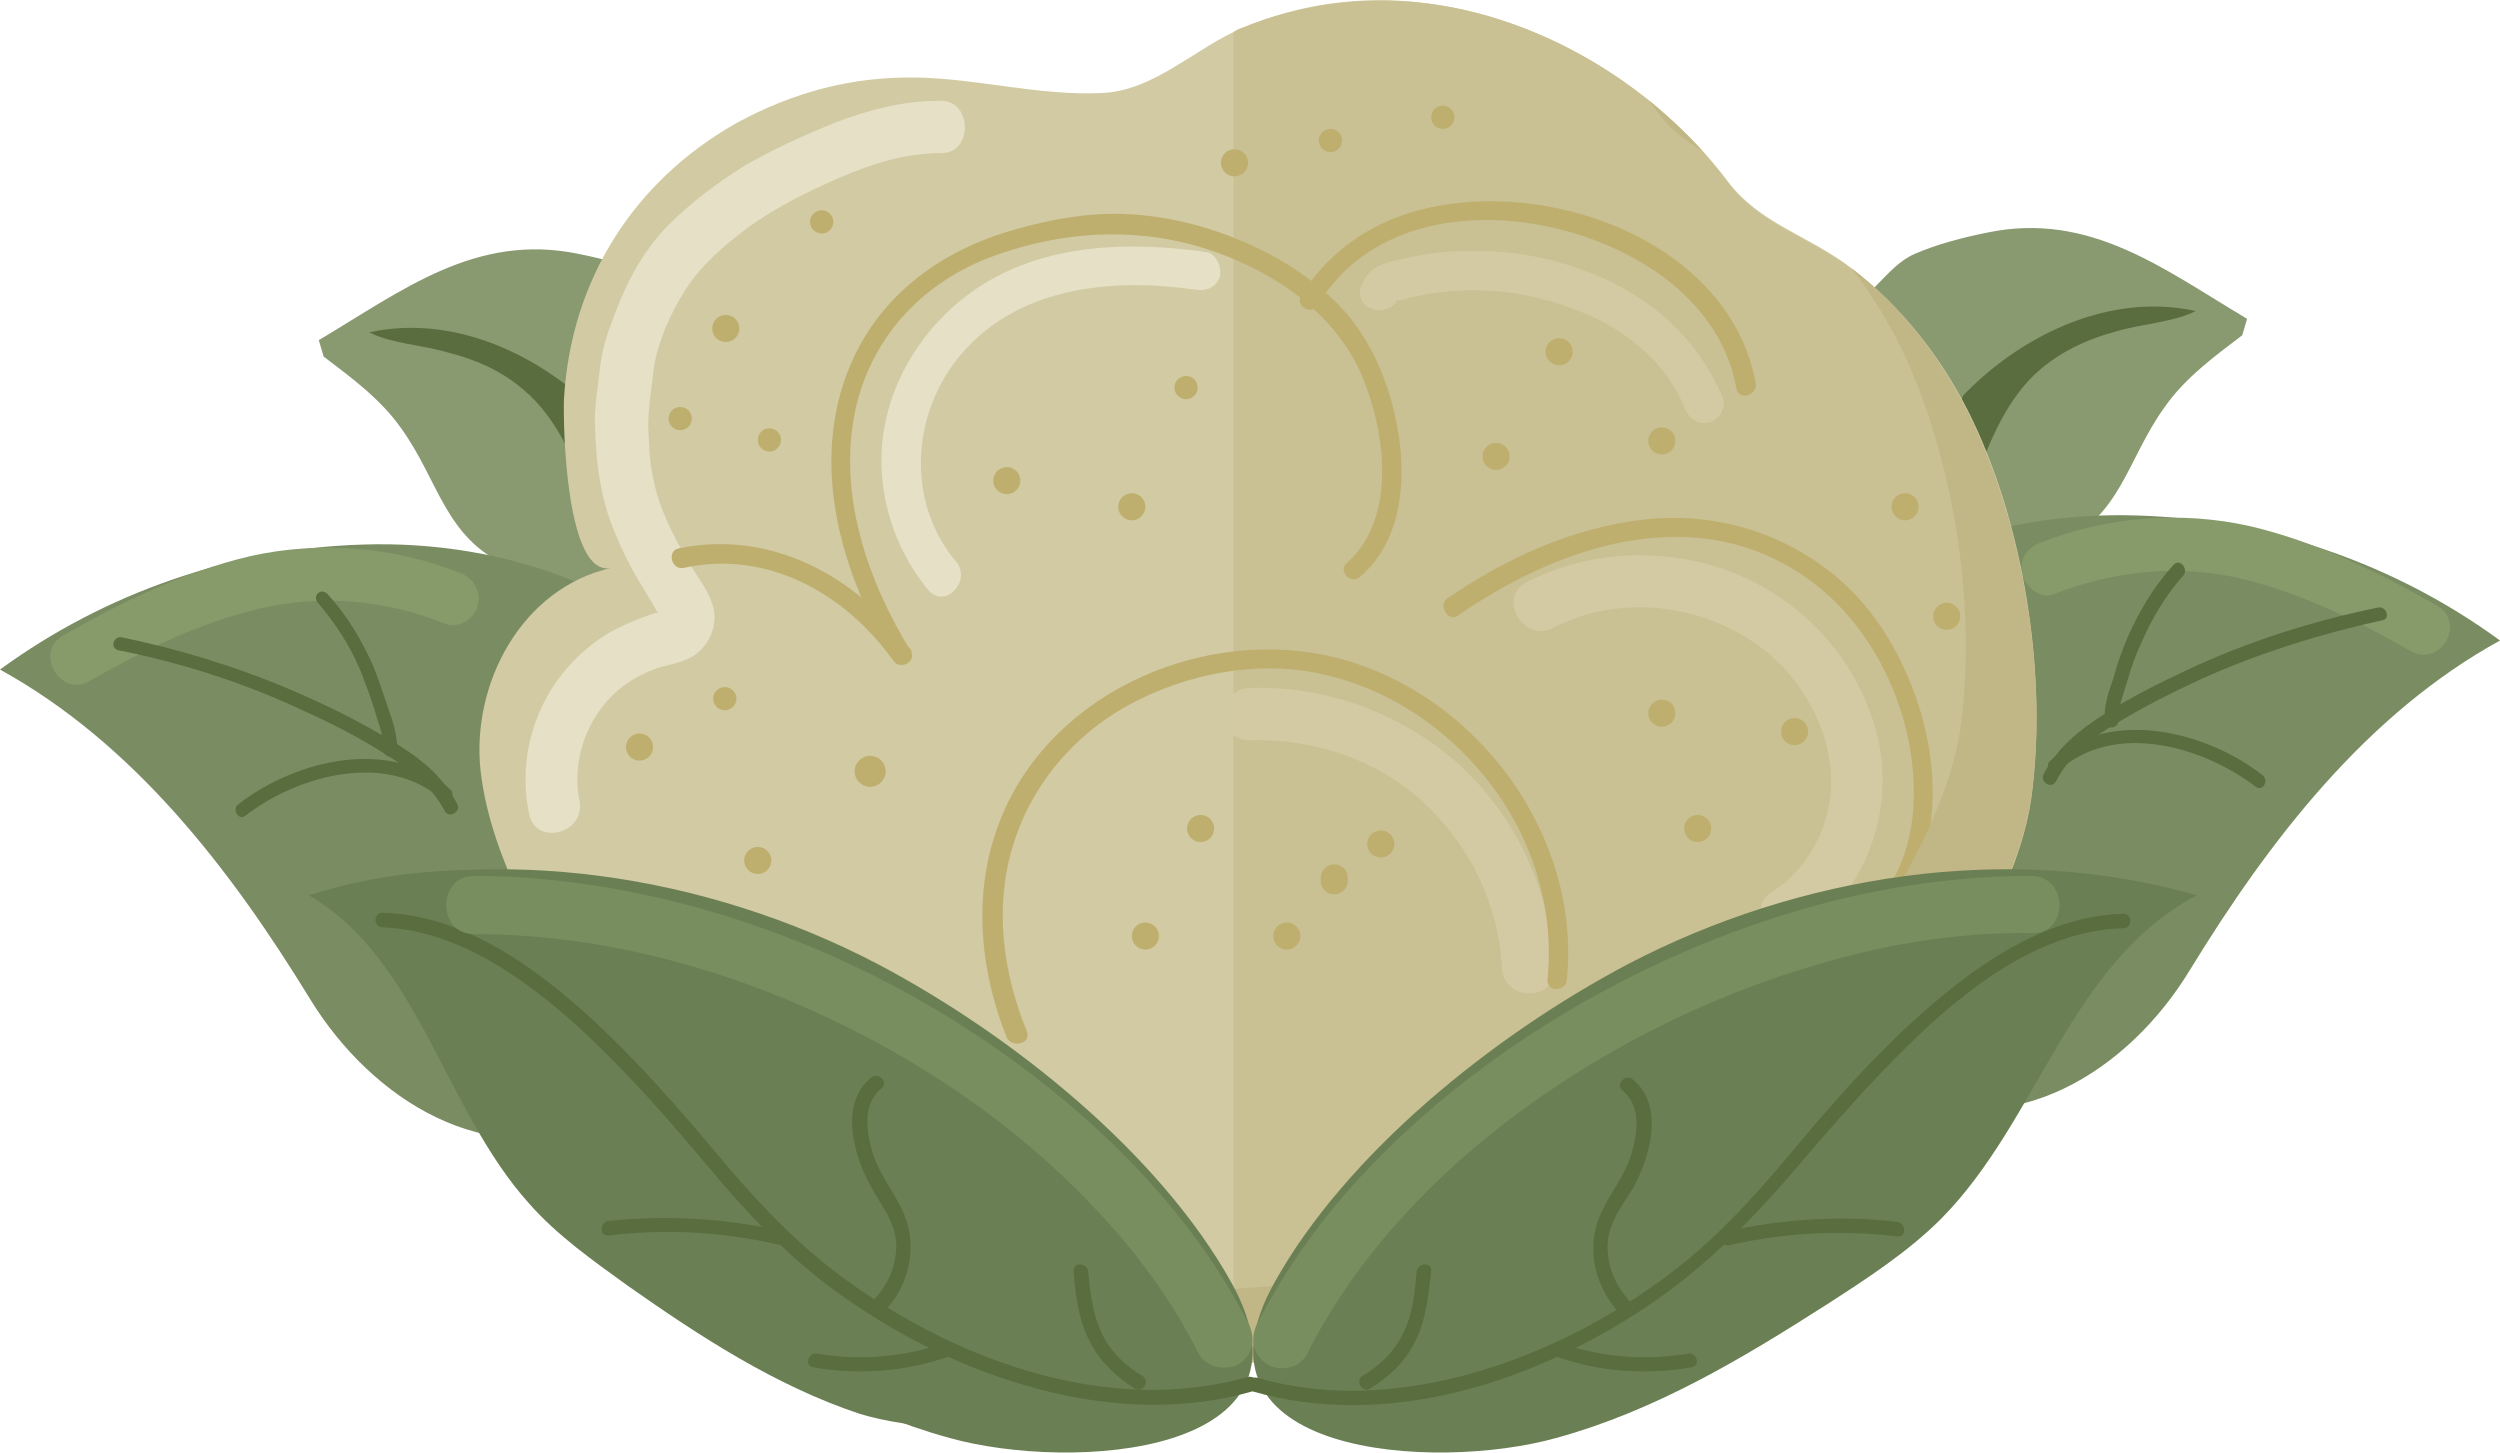 <?xml version="1.0" encoding="utf-8"?>
<!-- Generator: Adobe Illustrator 23.0.5, SVG Export Plug-In . SVG Version: 6.00 Build 0)  -->
<svg version="1.1" id="Слой_1" xmlns="http://www.w3.org/2000/svg" xmlns:xlink="http://www.w3.org/1999/xlink" x="0px" y="0px"
	 viewBox="0 0 258 149.9" style="enable-background:new 0 0 258 149.9;" xml:space="preserve">
<style type="text/css">
	.st0{fill:#899970;}
	.st1{fill:#596D3F;}
	.st2{fill:#7A8C62;}
	.st3{fill:#879B6A;}
	.st4{fill:#D1CAA3;}
	.st5{fill:#6A7F53;}
	.st6{fill:#C9C093;}
	.st7{fill:#BFAF6F;}
	.st8{fill:#C1B685;}
	.st9{fill:#E5E0C6;}
	.st10{fill:#D3CAA3;}
	.st11{fill:#798E5F;}
</style>
<g>
	<path class="st0" d="M231.4,34.6c-2.9,2.2-5.9,4.4-8,7.4c-3.9,5.4-4.5,11.3-11,14.2c-5.4,2.4-11.7,3.3-17.4,1.9
		c-1.2-0.3-2.5-0.6-3.5-1.4c-5-3.9-7.4-10.1-4.9-16.1c1.6-3.9,4.2-8.1,7.1-11.2c1.2-1.2,2.3-2.5,3.9-3.2c2.3-1,5-1.7,7.5-2.2
		c10.6-2.2,18.2,3.8,26.8,8.9"/>
	<path class="st1" d="M210.7,38c-3.6,3-5.4,7.6-7,12c0.1-2.7-0.3-5.4-1.1-7.9c-0.1-0.3-0.2-0.7-0.1-1.1c0.1-0.2,0.2-0.3,0.3-0.4
		c6.2-6.3,15.2-10.4,23.8-8.5c-2.4,1.2-5.6,1.3-8.2,2.1C215.7,34.9,213,36.1,210.7,38z"/>
	<path class="st0" d="M33.4,36.8c2.9,2.2,5.9,4.4,8,7.4c3.9,5.4,4.5,11.3,11,14.2c5.4,2.4,11.7,3.3,17.4,1.9
		c1.2-0.3,2.5-0.6,3.5-1.4c5-3.9,7.4-10.1,4.9-16.1c-1.6-3.9-4.2-8.1-7.1-11.2c-1.2-1.2-2.3-2.5-3.9-3.2c-2.3-1-5-1.7-7.5-2.2
		c-10.6-2.2-18.2,3.8-26.8,8.9"/>
	<path class="st1" d="M54,40.2c3.6,3,5.4,7.6,7,12c-0.1-2.7,0.3-5.4,1.1-7.9c0.1-0.3,0.2-0.7,0.1-1.1c-0.1-0.2-0.2-0.3-0.3-0.4
		c-6.2-6.3-15.2-10.4-23.8-8.5c2.4,1.2,5.6,1.3,8.2,2.1C49.1,37.1,51.8,38.3,54,40.2z"/>
	<path class="st2" d="M32,103.1c-8.2-13.4-18.2-26.4-32-34c10.8-7.9,24-12.5,37.4-12.9C52.1,55.7,67.9,61,76,73.3
		c2.2,3.4,3.8,7.2,4.8,11.1c3.9,15.1-4.9,25.4-18.2,31.3C50.3,121.2,38.3,113.4,32,103.1z"/>
	<path class="st3" d="M47.4,59.1c-6.8-2.7-14.5-3.3-21.6-1.7C19,59,12.6,62.1,6.5,65.6c-3,1.7-0.3,6.4,2.7,4.7
		c5.6-3.2,11.3-6,17.6-7.5c6.4-1.5,13.1-0.9,19.2,1.6c1.4,0.5,3-0.6,3.3-1.9C49.7,60.9,48.8,59.6,47.4,59.1L47.4,59.1z"/>
	<path class="st1" d="M12.2,67.1c6.5,1.3,12.8,3.3,18.8,6.1c2.9,1.3,5.7,2.7,8.4,4.4c2.6,1.6,5.1,3.4,6.5,6.1
		c0.4,0.8,1.7,0.1,1.3-0.7c-1.3-2.6-3.5-4.5-5.9-6c-2.9-1.8-5.9-3.4-9-4.8c-6.3-2.9-12.9-5-19.6-6.4C11.7,65.5,11.3,66.9,12.2,67.1
		L12.2,67.1z"/>
	<path class="st1" d="M32.8,62.2c1.8,2.1,3.3,4.4,4.4,7c0.5,1.3,1,2.6,1.4,3.9c0.4,1.4,1,2.8,1,4.3c0,0.9,1.3,0.9,1.4,0
		c0-1.4-0.4-2.8-0.9-4.2c-0.5-1.5-1-3-1.6-4.5c-1.2-2.7-2.7-5.2-4.7-7.4C33.1,60.6,32.2,61.5,32.8,62.2L32.8,62.2z"/>
	<path class="st1" d="M46.5,81.5C40.4,76,30.5,78.4,24.6,83c-0.7,0.5,0,1.7,0.7,1.2c5.4-4.2,14.6-6.7,20.3-1.7
		C46.2,83,47.1,82.1,46.5,81.5L46.5,81.5z"/>
	<path class="st2" d="M226,100.1c8.2-13.4,18.2-26.4,32-34c-10.8-7.9-24-12.5-37.4-12.9c-14.7-0.5-30.5,4.8-38.6,17.1
		c-2.2,3.4-3.8,7.2-4.8,11.1c-3.9,15.1,4.9,25.4,18.2,31.3C207.7,118.2,219.7,110.5,226,100.1z"/>
	<path class="st3" d="M212,61.3c6.1-2.4,12.8-3.1,19.2-1.6c6.3,1.5,12,4.3,17.6,7.5c3,1.7,5.8-2.9,2.7-4.7
		c-6.1-3.5-12.5-6.6-19.3-8.2c-7.1-1.6-14.8-1-21.6,1.7c-1.4,0.5-2.3,1.8-1.9,3.3C209.1,60.7,210.7,61.9,212,61.3L212,61.3z"/>
	<path class="st1" d="M245.4,62.7c-6.8,1.4-13.4,3.5-19.6,6.4c-3,1.4-6,2.9-8.8,4.7c-2.5,1.6-4.8,3.5-6.1,6.1
		c-0.4,0.8,0.8,1.6,1.3,0.7c1.4-2.7,3.7-4.5,6.3-6c2.8-1.7,5.6-3.1,8.6-4.5c6-2.7,12.4-4.7,18.8-6.1
		C246.7,63.9,246.3,62.5,245.4,62.7L245.4,62.7z"/>
	<path class="st1" d="M224.3,58.3c-2,2.2-3.5,4.7-4.7,7.4c-0.6,1.4-1.1,2.8-1.5,4.3c-0.5,1.4-1,2.9-0.9,4.4c0,0.9,1.4,0.9,1.4,0
		c0-1.4,0.5-2.7,0.9-4c0.4-1.4,0.9-2.8,1.5-4.1c1.1-2.5,2.5-4.9,4.4-7C225.8,58.6,224.9,57.6,224.3,58.3L224.3,58.3z"/>
	<path class="st1" d="M212.5,79.5c5.7-5.1,14.8-2.5,20.3,1.7c0.7,0.5,1.4-0.6,0.7-1.2c-5.9-4.6-15.8-7-21.9-1.5
		C210.9,79.1,211.8,80.1,212.5,79.5L212.5,79.5z"/>
	<path class="st4" d="M111.7,138.8c-19.9-3.9-38.4-15.8-49.9-32.5C56.5,98.5,50.7,89,49.6,79.6c-1-9,4.2-18.9,13.5-21
		c-4.7,1.1-5-14.7-4.9-17.4c0.7-12.3,7.2-22.5,17.8-28.5C81.9,9.5,87.9,7.9,94.5,8c6.4,0.1,12.7,1.9,19.2,1.6
		c5.4-0.2,9.7-4.7,14.5-6.7c5.9-2.5,12.3-3.4,18.7-2.6c12.2,1.4,24.1,8.7,31.4,18.4c3.3,4.4,8.4,5.6,12.8,9c5.1,3.9,9.1,9,12,14.7
		c5.8,11.5,8.3,27.5,6.5,40.2c-1.7,11.5-12.7,27.2-20.8,34.9C168.7,136.8,139.5,144.2,111.7,138.8z"/>
	<path class="st5" d="M64.8,132.7c-3.6-2.6-7.3-5.2-10.2-8.5c-8.8-9.8-11.4-25.2-22.7-31.8c16.7-5.4,35.4-2,50.5,6.8
		c12.1,7,25.1,18.7,31.4,31.4c8.5,17-14.3,18.6-25.1,15.3C80,143,72.2,137.9,64.8,132.7z"/>
	<path class="st6" d="M203,42.4c-2.9-5.7-6.9-10.8-12-14.7c-4.4-3.3-9.5-4.5-12.8-9c-7.3-9.8-19.2-17-31.4-18.4
		c-6.3-0.7-12.8,0.2-18.7,2.6c-0.3,0.1-0.5,0.2-0.8,0.4v137.3c22.7,0.6,45.1-7.3,61.4-23c8-7.8,19.1-23.4,20.8-34.9
		C211.4,69.9,208.8,53.9,203,42.4z"/>
	<path class="st7" d="M150.5,63.5c9.7-6.7,22.7-11.4,33.8-5.2c8.4,4.6,13.4,14.6,13.2,24.1c-0.1,5.3-2.2,10.3-6.6,13.3
		c-1.1,0.7-0.1,2.5,1,1.8c8.9-6.2,9-18.2,5.1-27.4c-1.9-4.6-4.8-8.7-8.8-11.6c-5.3-3.9-11.8-5.6-18.4-4.9c-7.4,0.8-14.4,4-20.5,8.2
		C148.4,62.5,149.5,64.3,150.5,63.5L150.5,63.5z"/>
	<path class="st8" d="M171,11.5c1.3,1.8,2.9,3,4.7,4.1c-1.7-1.9-3.6-3.6-5.6-5.3C170.4,10.7,170.7,11.1,171,11.5z"/>
	<path class="st8" d="M203,42.4c-2.9-5.7-6.8-10.8-11.9-14.7c1.8,2.3,3.3,4.8,4.7,7.4c5.8,11.5,8.3,27.5,6.5,40.2
		c-1.7,11.5-12.7,27.2-20.8,34.9c-14.5,14-33.9,21.7-54.1,22.8v7.3c22.7,0.6,45.1-7.3,61.4-23c8-7.8,19.1-23.4,20.8-34.9
		C211.4,69.9,208.8,53.9,203,42.4z"/>
	<path class="st9" d="M97,10.4c-3.8,0-7.2,0.9-10.7,2.2c-3.2,1.3-6.3,2.7-9.3,4.4c-2.9,1.8-5.7,3.9-8.1,6.3
		c-2.6,2.7-4.3,5.9-5.6,9.5c-0.7,1.8-1.2,3.4-1.4,5.3c-0.2,2-0.6,3.9-0.5,5.9c0.1,3.8,0.6,7.6,2.1,11.1c0.7,1.7,1.5,3.3,2.4,4.8
		c0.5,0.8,1,1.7,1.5,2.5c0.2,0.3,0.3,0.6,0.5,0.8c0.2,0.3,0.3,0.5,0.5,0.8c-0.1-0.3-0.1-0.5,0.1-0.8c-0.2-0.3-2.4,0.6-2.9,0.8
		c-1.5,0.6-2.9,1.3-4.1,2.2c-5.6,4.1-8.3,11-6.9,17.8c0.7,3.4,5.9,2,5.2-1.4c-0.9-4.5,1.1-9.4,4.8-12c1-0.7,2-1.2,3.1-1.6
		c1.5-0.5,3.1-0.6,4.4-1.7c1.2-1.1,1.8-2.6,1.6-4.2c-0.3-1.8-1.6-3.4-2.6-5c-1.6-2.8-3.1-5.6-3.7-8.8c-0.4-1.7-0.4-3.5-0.5-5.3
		c0-1.8,0.3-3.6,0.5-5.4c0.3-3,1.8-6.3,3.4-8.8c1.6-2.5,4.1-4.6,6.5-6.4c2.8-2,6-3.6,9.2-5c3.5-1.5,6.8-2.6,10.7-2.6
		C100.4,15.8,100.4,10.3,97,10.4L97,10.4z"/>
	<path class="st9" d="M124.4,26c-7.9-1.1-16.6-0.9-23.5,3.7c-6.3,4.2-10.4,11.5-9.9,19.1c0.3,4.5,2,8.7,4.8,12.1
		c1.7,2,4.5-0.9,2.9-2.9c-5.4-6.4-4.6-15.9,0.9-21.9c6-6.6,15.4-7.4,23.8-6.2c1.1,0.2,2.2-0.3,2.5-1.4
		C126.1,27.5,125.5,26.1,124.4,26L124.4,26z"/>
	<path class="st10" d="M160.3,64.8c6.5-3.4,14.7-2.6,20.7,1.5c5.2,3.5,8.8,10.2,7.8,16.5c-0.6,3.7-2.7,7.2-5.9,9.2
		c-2.9,1.8-0.2,6.5,2.7,4.7c7.7-4.9,10.6-14.8,7.4-23.2c-3.1-8.5-10.8-14.6-19.8-15.9c-5.4-0.8-10.8,0-15.7,2.5
		C154.5,61.7,157.2,66.4,160.3,64.8L160.3,64.8z"/>
	<path class="st10" d="M144.4,30.6c-0.4,1.1-0.6,0.3,0,0.4c0.4,0,0.9-0.2,1.2-0.3c0.9-0.2,1.8-0.4,2.8-0.5c1.7-0.2,3.4-0.3,5.1-0.2
		c3,0.1,6,0.8,8.9,1.9c5,1.8,9.5,5.3,11.5,10.3c0.4,1,1.4,1.7,2.5,1.4c1-0.3,1.8-1.5,1.4-2.5c-2.7-6.6-8.2-11.1-14.9-13.4
		c-3.7-1.3-7.6-1.9-11.4-1.8c-2.2,0-4.5,0.3-6.7,0.8c-1.9,0.4-3.6,0.8-4.3,2.8C139.5,32,143.5,33.1,144.4,30.6L144.4,30.6z"/>
	<path class="st10" d="M129,76.4c6.6-0.2,13.2,2,18,6.5c4.7,4.4,7.7,10.5,8,17c0.2,3.5,5.6,3.5,5.4,0c-0.4-7.8-3.8-15.4-9.6-20.8
		c-5.9-5.4-13.9-8.4-21.9-8.1C125.6,71.1,125.5,76.5,129,76.4L129,76.4z"/>
	<path class="st5" d="M70.2,134.7c-4.2-2.7-8.5-5.5-11.9-8.9c-10.2-10.3-13.2-26.4-26.4-33.4c19.4-5.6,41.1-2.1,58.7,7.1
		c14,7.4,29.1,19.6,36.5,32.9c9.9,17.9-16.6,19.5-29.1,16C87.8,145.6,78.8,140.2,70.2,134.7z"/>
	<path class="st1" d="M128.8,142.1c-14.2,4-29.6-1.5-41.2-9.8c-5.2-3.7-9.5-8.3-13.6-13.2c-4.1-4.9-8.3-9.7-13.1-14.1
		c-5.8-5.3-13.2-10.6-21.4-10.8c-1,0-1,1.5,0,1.5C47.2,96,54.2,101,59.7,106c4.8,4.4,9.1,9.3,13.3,14.3c4,4.8,8.2,9.3,13.3,13
		c5.8,4.2,12.4,7.6,19.3,9.6c7.6,2.3,15.9,2.9,23.6,0.7C130.1,143.3,129.8,141.9,128.8,142.1L128.8,142.1z"/>
	<path class="st1" d="M91,135.6c2.7-2.6,3.8-6.7,2.3-10.3c-1-2.3-2.6-4.1-3.3-6.5c-0.6-2.2-1-4.9,1-6.5c0.7-0.6-0.3-1.7-1.1-1.1
		c-3.3,2.7-1.8,8-0.1,11.1c1.1,2.1,2.6,3.7,2.7,6.2c0,2.3-1,4.4-2.6,5.9C89.3,135.2,90.4,136.3,91,135.6L91,135.6z"/>
	<path class="st1" d="M80.5,127c-5.8-1.3-11.8-1.6-17.7-1c-0.9,0.1-1,1.6,0,1.5c5.8-0.7,11.6-0.4,17.3,0.9
		C81,128.7,81.4,127.2,80.5,127L80.5,127z"/>
	<path class="st1" d="M97.2,138.7c-4.2,1.4-8.6,1.7-12.9,1c-0.9-0.2-1.3,1.3-0.4,1.4c4.6,0.8,9.2,0.5,13.7-1
		C98.5,139.8,98.1,138.4,97.2,138.7L97.2,138.7z"/>
	<path class="st1" d="M117.9,142c-1.7-1-3.2-2.4-4.1-4.2c-1-2-1.3-4.3-1.5-6.6c-0.1-0.9-1.6-1-1.5,0c0.2,2.5,0.5,5.1,1.7,7.3
		c1,2,2.7,3.6,4.6,4.8C118,143.8,118.7,142.5,117.9,142L117.9,142z"/>
	<path class="st11" d="M48.9,96.4c11.9,0,23.7,2.9,34.5,7.7c11,4.9,21.2,11.7,29.5,20.5c4.3,4.5,8,9.5,10.8,15.1
		c0.7,1.4,2.8,1.8,4.1,1.1c1.5-0.9,1.8-2.6,1.1-4.1c-5.6-11-14.5-20.1-24.4-27.3c-10.3-7.5-22.3-13.2-34.7-16.3
		C63,91.4,56,90.4,48.9,90.4C45.1,90.4,45.1,96.4,48.9,96.4L48.9,96.4z"/>
	<circle class="st7" cx="89.8" cy="79.6" r="1.6"/>
	<circle class="st7" cx="137.7" cy="90.6" r="1.4"/>
	<circle class="st7" cx="137.7" cy="90.9" r="1.4"/>
	<circle class="st7" cx="103.9" cy="49.6" r="1.4"/>
	<circle class="st7" cx="116.8" cy="52.3" r="1.4"/>
	<circle class="st7" cx="74.9" cy="33.9" r="1.4"/>
	<circle class="st7" cx="66" cy="77.1" r="1.4"/>
	<circle class="st7" cx="123.9" cy="85.5" r="1.4"/>
	<circle class="st7" cx="118.2" cy="96.6" r="1.4"/>
	<circle class="st7" cx="142.5" cy="87.1" r="1.4"/>
	<circle class="st7" cx="78.2" cy="88.8" r="1.4"/>
	<circle class="st7" cx="171.5" cy="73.6" r="1.4"/>
	<circle class="st7" cx="175.2" cy="85.5" r="1.4"/>
	<circle class="st7" cx="185.2" cy="75.5" r="1.4"/>
	<circle class="st7" cx="196.6" cy="52.3" r="1.4"/>
	<circle class="st7" cx="200.9" cy="63.6" r="1.4"/>
	<circle class="st7" cx="154.4" cy="47.1" r="1.4"/>
	<circle class="st7" cx="160.9" cy="36.3" r="1.4"/>
	<circle class="st7" cx="171.5" cy="45.5" r="1.4"/>
	<circle class="st7" cx="132.8" cy="96.6" r="1.4"/>
	<circle class="st7" cx="127.4" cy="16.8" r="1.4"/>
	<circle class="st7" cx="137.3" cy="14.5" r="1.2"/>
	<circle class="st7" cx="148.9" cy="12.1" r="1.2"/>
	<circle class="st7" cx="74.8" cy="72.1" r="1.2"/>
	<circle class="st7" cx="79.4" cy="45.4" r="1.2"/>
	<circle class="st7" cx="84.8" cy="22.9" r="1.2"/>
	<circle class="st7" cx="70.2" cy="43.2" r="1.2"/>
	<circle class="st7" cx="122.4" cy="40" r="1.2"/>
	<path class="st5" d="M188.4,134.7c4.2-2.7,8.5-5.5,11.9-8.9c10.2-10.3,13.2-26.4,26.4-33.4c-19.4-5.6-41.1-2.1-58.7,7.1
		c-14,7.4-29.1,19.6-36.5,32.9c-9.9,17.9,16.6,19.5,29.1,16C170.8,145.6,179.8,140.2,188.4,134.7z"/>
	<path class="st1" d="M129.3,143.6c13.9,4,29.1-1,40.7-8.8c5.4-3.6,10-8.1,14.3-13c4.1-4.8,8.1-9.5,12.6-13.9
		c5.8-5.7,13.6-11.9,22.2-12.1c1,0,1-1.5,0-1.5c-7.3,0.2-14,4.5-19.4,9.1c-5.1,4.3-9.6,9.3-13.8,14.3c-3.9,4.7-7.8,9.2-12.6,13
		c-5.7,4.5-12.3,8.1-19.3,10.4c-7.8,2.5-16.2,3.4-24.2,1.1C128.8,141.9,128.4,143.3,129.3,143.6L129.3,143.6z"/>
	<path class="st1" d="M168.5,134.6c-1.6-1.6-2.6-3.6-2.6-5.9c0-2.5,1.5-4.2,2.7-6.2c1.7-3.2,3.2-8.4-0.1-11.1
		c-0.7-0.6-1.8,0.4-1.1,1.1c2,1.6,1.6,4.3,1,6.5c-0.7,2.4-2.4,4.3-3.3,6.5c-1.5,3.5-0.4,7.6,2.3,10.3
		C168.2,136.3,169.2,135.2,168.5,134.6L168.5,134.6z"/>
	<path class="st1" d="M178.5,128.5c5.7-1.3,11.5-1.6,17.3-0.9c1,0.1,0.9-1.4,0-1.5c-5.9-0.7-11.9-0.3-17.7,1
		C177.1,127.2,177.5,128.7,178.5,128.5L178.5,128.5z"/>
	<path class="st1" d="M160.9,140.1c4.4,1.5,9.1,1.8,13.7,1c0.9-0.2,0.5-1.6-0.4-1.4c-4.3,0.7-8.7,0.4-12.9-1
		C160.4,138.4,160,139.8,160.9,140.1L160.9,140.1z"/>
	<path class="st1" d="M141.4,143.3c1.9-1.2,3.6-2.7,4.6-4.8c1.2-2.3,1.4-4.8,1.7-7.3c0.1-1-1.4-0.9-1.5,0c-0.2,2.2-0.4,4.6-1.5,6.6
		c-0.9,1.8-2.4,3.2-4.1,4.2C139.8,142.5,140.6,143.8,141.4,143.3L141.4,143.3z"/>
	<path class="st11" d="M209.6,90.4c-12.9,0-25.6,3.2-37.3,8.5c-11.5,5.2-22.3,12.5-31,21.6c-4.6,4.8-8.6,10.3-11.6,16.2
		c-0.7,1.4-0.4,3.2,1.1,4.1c1.3,0.8,3.4,0.4,4.1-1.1c5.1-10.1,13.2-18.6,22.4-25.3c9.9-7.2,21.1-12.5,32.9-15.6
		c6.4-1.7,12.9-2.6,19.5-2.5C213.5,96.4,213.5,90.4,209.6,90.4L209.6,90.4z"/>
	<path class="st7" d="M106,106.5c-2.5-6.1-3.4-12.8-1.5-19.1c1.7-5.8,5.6-10.7,10.7-13.9c5.7-3.5,13.1-5.3,19.8-4.2
		c6.9,1.1,13.1,4.9,17.6,10.1c5.2,6,7.9,13.8,7.1,21.7c-0.1,1.3,1.9,1.3,2,0c1.5-14.9-9.3-29.5-23.7-33.2
		c-13.4-3.4-29.2,3.3-34.6,16.3c-3.1,7.4-2.4,15.6,0.5,22.9C104.5,108.2,106.4,107.7,106,106.5L106,106.5z"/>
	<path class="st7" d="M70.6,58.6c8.6-1.9,16.7,2.7,21.6,9.6c0.7,1,2.4,0.1,1.8-1c-4.5-7.3-7.6-16.3-5.7-25
		c1.7-7.6,7.1-13.2,14.3-15.8c6.9-2.5,14.2-3,21.3-0.9c6.6,2,13.2,6.1,16.3,12.5c2.7,5.8,4.2,15.3-1.2,20.1c-1,0.9,0.5,2.3,1.4,1.4
		c5.4-4.7,4.8-13.3,2.8-19.4c-1.1-3.3-2.7-6.2-5.1-8.7c-2.8-2.8-6.3-5-9.9-6.5c-3.7-1.6-7.8-2.6-11.8-2.8c-3.9-0.2-7.9,0.5-11.7,1.6
		c-7.5,2.1-13.9,6.7-17,14.1c-4.2,10.1-0.9,21.5,4.6,30.4c0.6-0.3,1.2-0.7,1.8-1C88.5,59.5,79.6,54.6,70,56.6
		C68.8,56.9,69.3,58.9,70.6,58.6L70.6,58.6z"/>
	<path class="st7" d="M136,31.5c7.6-12.8,28-10.2,37.6-1.3c2.9,2.7,4.9,6,5.6,9.9c0.2,1.3,2.2,0.7,2-0.5
		c-2.8-15.6-24.1-22.4-37.5-17c-3.9,1.6-7.2,4.3-9.4,7.9C133.6,31.6,135.4,32.6,136,31.5L136,31.5z"/>
</g>
</svg>
